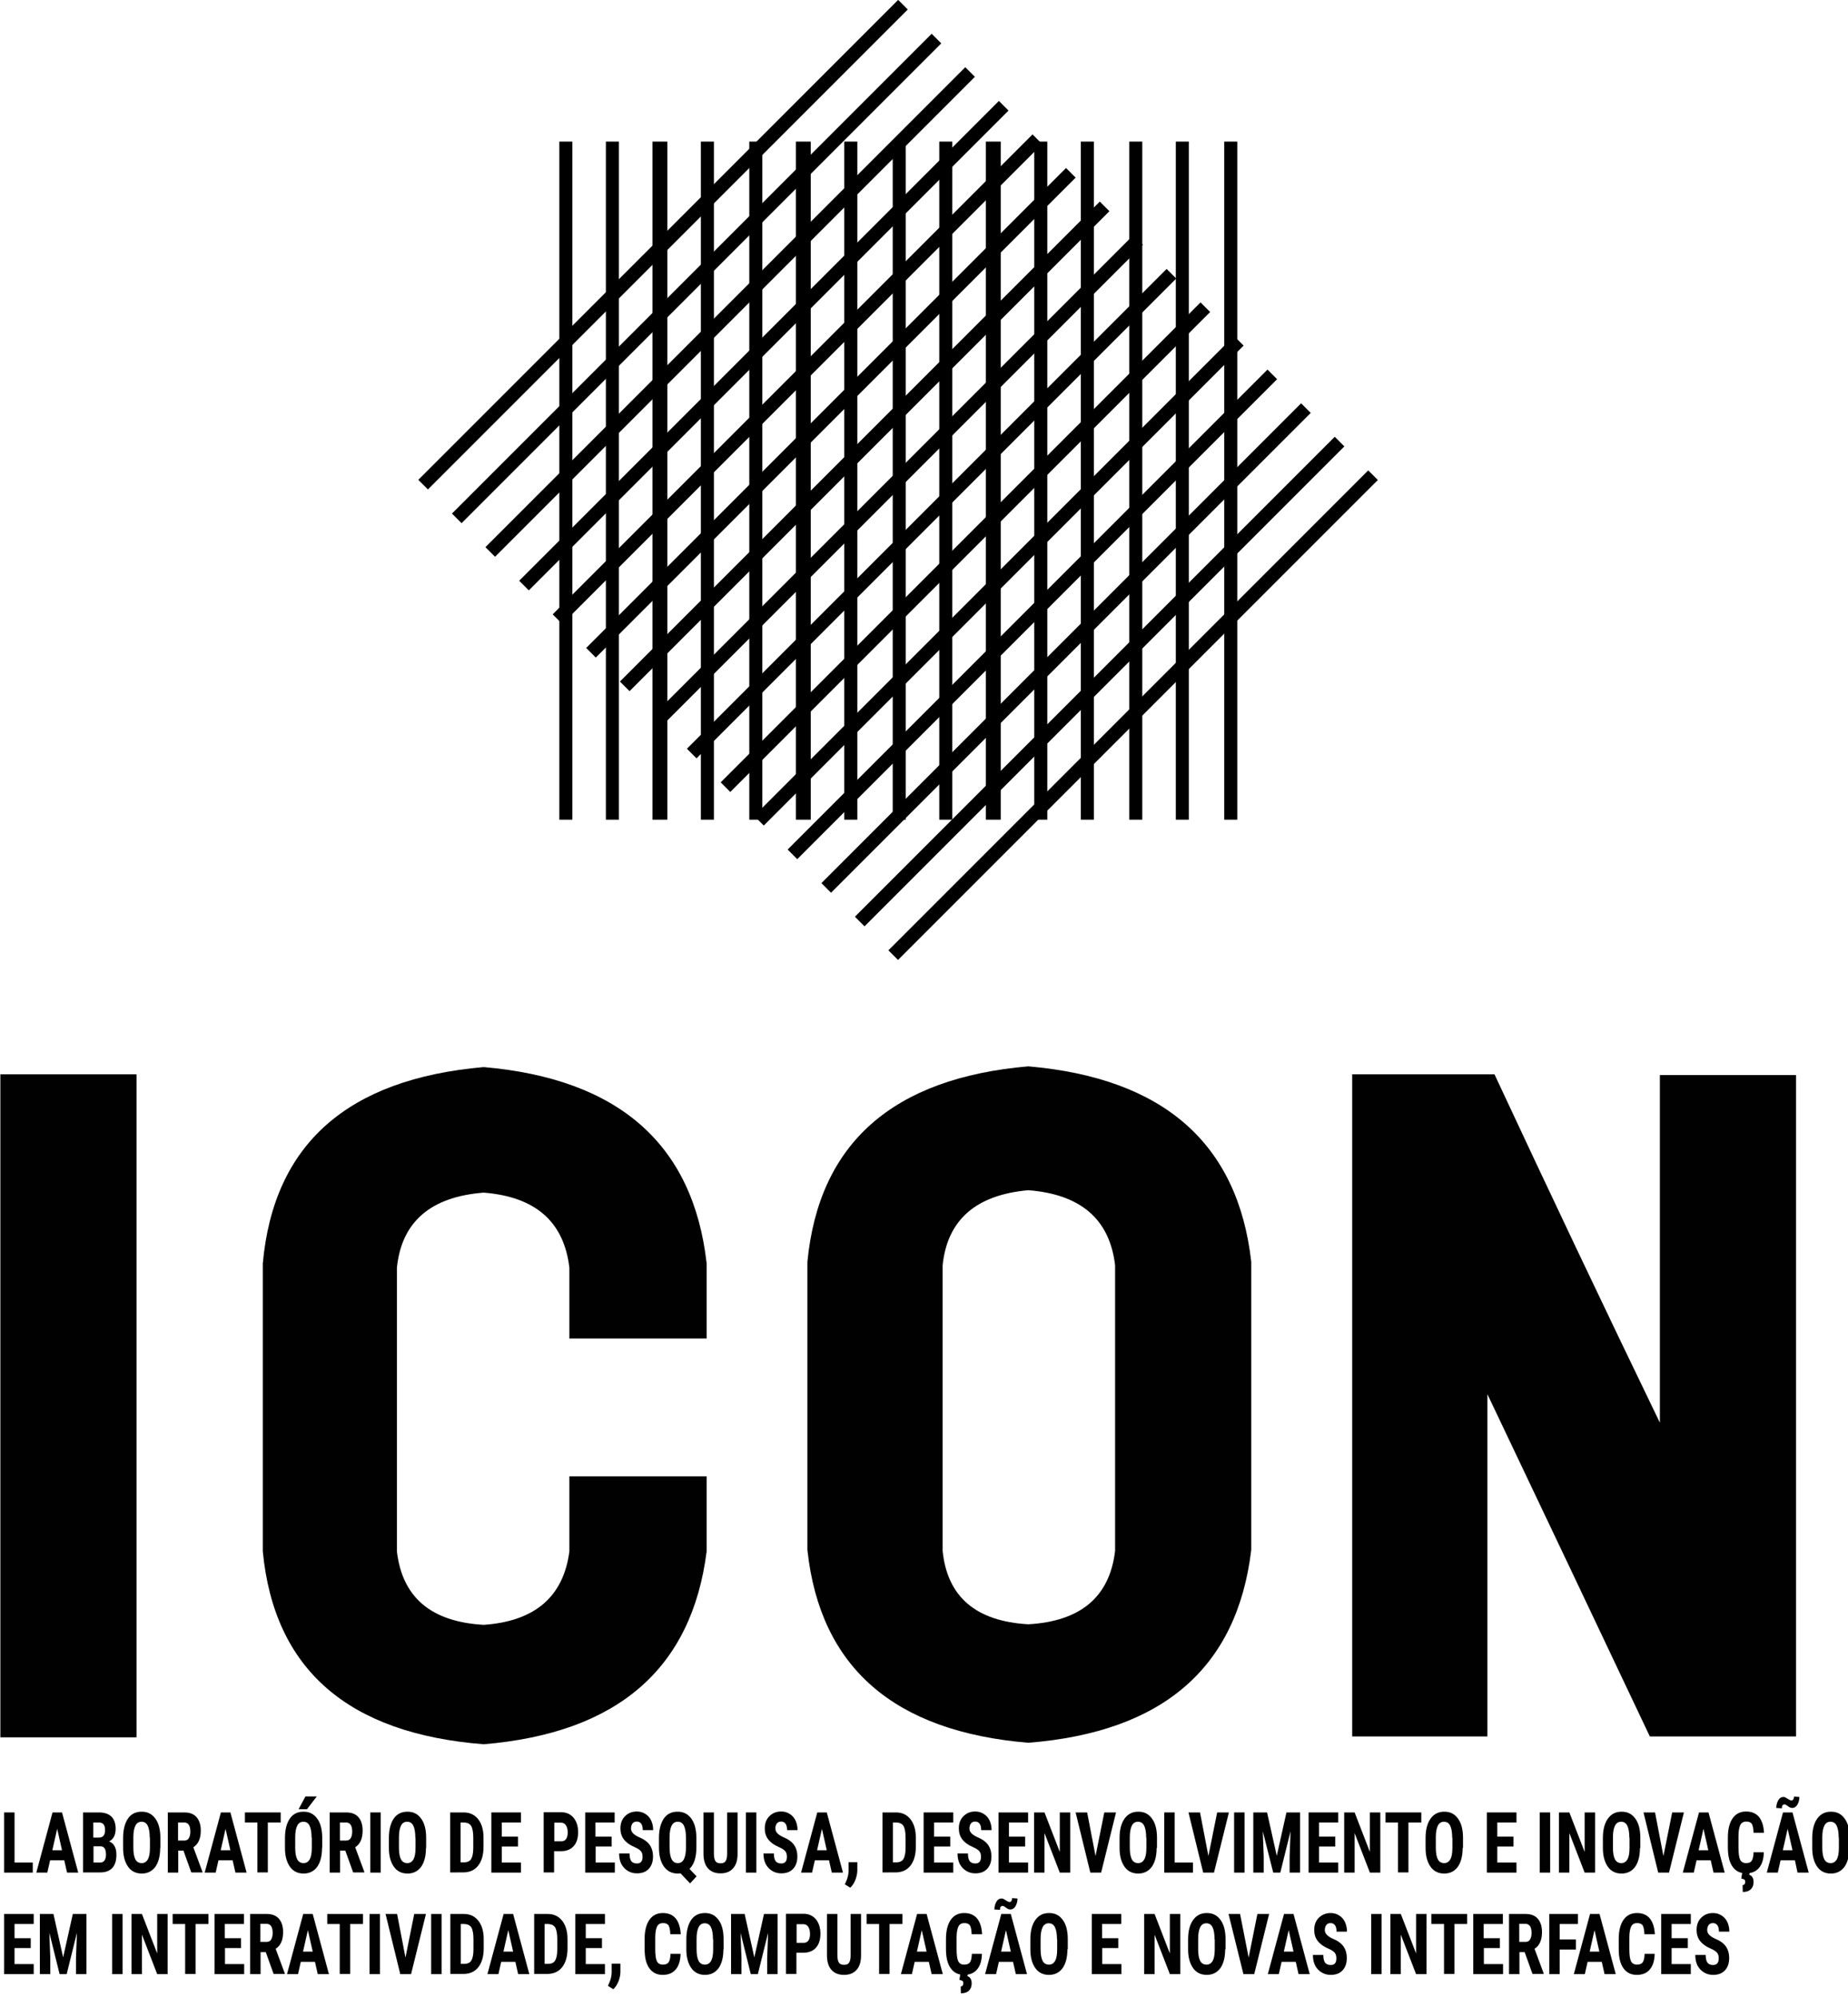 <?xml version="1.0" encoding="utf-8"?>
<!-- Generator: Adobe Illustrator 28.3.0, SVG Export Plug-In . SVG Version: 6.00 Build 0)  -->
<svg version="1.1" id="Layer_2_00000178925101209336151250000009138906919058893215_"
	 xmlns="http://www.w3.org/2000/svg" xmlns:xlink="http://www.w3.org/1999/xlink" x="0px" y="0px" viewBox="0 0 992.2 1072"
	 style="enable-background:new 0 0 992.2 1072;" xml:space="preserve">
<style type="text/css">
	.st0{fill:#000100;}
	.st1{enable-background:new    ;}
</style>
<g id="Layer_1-2">
	<g>
		<g>
			<g>
				<path class="st0" d="M73.3,576.7v355.9H0.2V576.7C0.2,576.7,73.3,576.7,73.3,576.7z"/>
			</g>
			<g>
				<path class="st0" d="M379.4,718.5h-73.7v-38c-2.9-24.7-18.2-38.1-46-40.3c-28.5,2.2-44.1,15.7-46.6,40.3v152.3
					c2.9,24.7,18.4,37.8,46.6,39.4c27.4-1.9,42.8-15,46-39.4v-40.3h73.7v40.3c-8,63-47.9,97.5-119.7,103.5
					c-72.9-5.7-112.5-40.2-118.6-103.5V678.2c5.8-63.9,45.3-99,118.6-105.4c72.6,6.3,112.5,41.5,119.7,105.4V718.5L379.4,718.5z"/>
			</g>
			<g>
				<path class="st0" d="M552.1,572.4c72.6,6.3,112.5,41.3,119.7,104.9V832c-7.6,63.3-47.5,97.8-119.7,103.5
					c-72.2-6-111.8-40.5-118.6-103.5V677.3C439.7,613.7,479.2,578.7,552.1,572.4z M598.7,832.5V679.2c-2.9-24.7-18.4-38.1-46.6-40.3
					c-28.2,2.5-43.5,16-46,40.3v153.3c2.5,24.7,17.9,37.8,46,39.4C580.3,870.3,595.8,857.1,598.7,832.5z"/>
			</g>
			<g>
				<path class="st0" d="M964.3,932.1h-78.5c-28.9-61.1-58-122.3-87.2-183.7v183.7H726V576.7h76.4c29.2,62.6,58.8,125,88.8,187
					V577.1h73.1L964.3,932.1L964.3,932.1z"/>
			</g>
		</g>
		<g class="st1">
			<path class="st0" d="M7.8,999.8h9.8v5.4H2.2v-32.3h5.6V999.8z"/>
		</g>
		<g class="st1">
			<path class="st0" d="M34.5,998.6h-7.6l-1.5,6.6h-5.9l8.7-32.3h5.1l8.7,32.3h-6L34.5,998.6z M28.1,993.2h5.2l-2.6-11.5L28.1,993.2
				z"/>
			<path class="st0" d="M44.6,1005.2v-32.3h8.6c2.9,0,5.1,0.8,6.6,2.2c1.5,1.5,2.3,3.7,2.3,6.6c0,1.6-0.3,3.1-0.9,4.2
				s-1.5,2-2.6,2.6c1.2,0.4,2.2,1.2,2.9,2.5c0.7,1.2,1,2.8,1,4.6c0,3.1-0.7,5.5-2.2,7.1c-1.5,1.6-3.6,2.4-6.4,2.4H44.6z M50.2,986.4
				h2.9c2.2,0,3.3-1.3,3.3-4c0-1.5-0.3-2.5-0.8-3.1c-0.5-0.6-1.3-1-2.5-1h-3V986.4z M50.2,991.2v8.6h3.6c1,0,1.8-0.4,2.3-1.1
				c0.5-0.7,0.8-1.8,0.8-3.1c0-2.9-0.9-4.4-2.7-4.5H50.2z"/>
			<path class="st0" d="M86,992c0,4.3-0.9,7.7-2.6,10.1c-1.8,2.4-4.2,3.6-7.3,3.6c-3.1,0-5.6-1.2-7.3-3.6s-2.7-5.7-2.7-10v-5.5
				c0-4.4,0.9-7.9,2.6-10.4s4.2-3.7,7.4-3.7c3.1,0,5.5,1.2,7.3,3.7c1.8,2.4,2.7,5.9,2.7,10.3V992z M80.4,986.5
				c0-2.9-0.4-5.1-1.1-6.5c-0.7-1.4-1.8-2.1-3.3-2.1c-1.5,0-2.6,0.7-3.3,2.1c-0.7,1.4-1.1,3.4-1.1,6.2v5.7c0,2.8,0.4,4.9,1.1,6.2
				c0.7,1.3,1.8,2,3.4,2c1.5,0,2.5-0.7,3.3-2c0.7-1.3,1.1-3.3,1.1-6.1V986.5z"/>
			<path class="st0" d="M98.5,993.4h-2.8v11.8h-5.6v-32.3H99c2.8,0,5,0.8,6.5,2.5s2.3,4.1,2.3,7.2c0,4.3-1.3,7.3-4,9l4.9,13.2v0.3
				h-6L98.5,993.4z M95.7,988h3.2c1.1,0,2-0.4,2.5-1.3s0.8-2,0.8-3.5c0-3.2-1.1-4.9-3.3-4.9h-3.3V988z"/>
		</g>
		<g class="st1">
			<path class="st0" d="M124.9,998.6h-7.6l-1.5,6.6h-5.9l8.7-32.3h5.1l8.7,32.3h-6L124.9,998.6z M118.5,993.2h5.2l-2.6-11.5
				L118.5,993.2z"/>
		</g>
		<g class="st1">
			<path class="st0" d="M150.7,978.3h-6.9v26.8h-5.6v-26.8h-6.7v-5.4h19.2V978.3z"/>
		</g>
		<g class="st1">
			<path class="st0" d="M172.9,992c0,4.3-0.9,7.7-2.6,10.1c-1.8,2.4-4.2,3.6-7.3,3.6c-3.1,0-5.6-1.2-7.3-3.6s-2.7-5.7-2.7-10v-5.5
				c0-4.4,0.9-7.9,2.6-10.4s4.2-3.7,7.4-3.7c3.1,0,5.5,1.2,7.3,3.7c1.8,2.4,2.7,5.9,2.7,10.3V992z M167.3,986.5
				c0-2.9-0.4-5.1-1.1-6.5c-0.7-1.4-1.8-2.1-3.3-2.1c-1.5,0-2.6,0.7-3.3,2.1c-0.7,1.4-1.1,3.4-1.1,6.2v5.7c0,2.8,0.4,4.9,1.1,6.2
				c0.7,1.3,1.8,2,3.4,2c1.5,0,2.5-0.7,3.3-2c0.7-1.3,1.1-3.3,1.1-6.1V986.5z M164,964.3h6.1l-5.3,6.9h-4.5L164,964.3z"/>
			<path class="st0" d="M185.4,993.4h-2.8v11.8H177v-32.3h8.9c2.8,0,5,0.8,6.5,2.5s2.3,4.1,2.3,7.2c0,4.3-1.3,7.3-4,9l4.9,13.2v0.3
				h-6L185.4,993.4z M182.6,988h3.2c1.1,0,2-0.4,2.5-1.3s0.8-2,0.8-3.5c0-3.2-1.1-4.9-3.3-4.9h-3.3V988z"/>
			<path class="st0" d="M204.4,1005.2h-5.6v-32.3h5.6V1005.2z"/>
			<path class="st0" d="M228.7,992c0,4.3-0.9,7.7-2.6,10.1c-1.8,2.4-4.2,3.6-7.3,3.6c-3.1,0-5.6-1.2-7.3-3.6s-2.7-5.7-2.7-10v-5.5
				c0-4.4,0.9-7.9,2.6-10.4s4.2-3.7,7.4-3.7c3.1,0,5.5,1.2,7.3,3.7c1.8,2.4,2.7,5.9,2.7,10.3V992z M223,986.5c0-2.9-0.4-5.1-1.1-6.5
				c-0.7-1.4-1.8-2.1-3.3-2.1c-1.5,0-2.6,0.7-3.3,2.1c-0.7,1.4-1.1,3.4-1.1,6.2v5.7c0,2.8,0.4,4.9,1.1,6.2c0.7,1.3,1.8,2,3.4,2
				c1.5,0,2.5-0.7,3.3-2c0.7-1.3,1.1-3.3,1.1-6.1V986.5z"/>
			<path class="st0" d="M241.7,1005.2v-32.3h7.3c3.2,0,5.8,1.2,7.7,3.6c1.9,2.4,2.9,5.7,2.9,9.8v5.2c0,4.2-1,7.6-2.9,10
				c-1.9,2.4-4.6,3.6-8,3.6H241.7z M247.3,978.3v21.4h1.7c1.9,0,3.2-0.6,3.9-1.7s1.2-3.1,1.2-5.9v-5.6c0-3-0.4-5.1-1.1-6.3
				c-0.7-1.2-2-1.8-3.7-1.9H247.3z"/>
			<path class="st0" d="M278.1,991.2h-8.7v8.6h10.3v5.4h-15.9v-32.3h15.9v5.4h-10.3v7.6h8.7V991.2z"/>
			<path class="st0" d="M297.5,993.8v11.3h-5.6v-32.3h9.5c2.7,0,4.9,1,6.6,3c1.6,2,2.4,4.6,2.4,7.7c0,3.2-0.8,5.7-2.4,7.5
				s-3.9,2.7-6.7,2.7H297.5z M297.5,988.4h3.9c1.1,0,1.9-0.4,2.5-1.2c0.6-0.8,0.9-2,0.9-3.5c0-1.6-0.3-2.9-0.9-3.8
				c-0.6-1-1.4-1.4-2.4-1.5h-3.9V988.4z"/>
			<path class="st0" d="M328.5,991.2h-8.7v8.6h10.3v5.4h-15.9v-32.3H330v5.4h-10.3v7.6h8.7V991.2z"/>
			<path class="st0" d="M345,996.7c0-1.3-0.3-2.3-0.9-3c-0.6-0.7-1.6-1.4-3.2-2.1c-2.8-1.2-4.8-2.7-6-4.3c-1.2-1.6-1.8-3.6-1.8-5.8
				c0-2.7,0.8-4.9,2.5-6.6s3.8-2.5,6.3-2.5c1.7,0,3.2,0.4,4.6,1.3c1.3,0.8,2.4,2,3.1,3.5c0.7,1.5,1.1,3.3,1.1,5.2h-5.6
				c0-1.5-0.3-2.7-0.8-3.4c-0.6-0.8-1.4-1.2-2.4-1.2c-1,0-1.7,0.3-2.3,1c-0.5,0.7-0.8,1.6-0.8,2.7c0,0.9,0.3,1.7,0.9,2.4
				c0.6,0.7,1.7,1.5,3.2,2.2c2.7,1.1,4.7,2.5,5.9,4.2s1.8,3.8,1.8,6.3c0,2.8-0.8,5-2.3,6.6c-1.5,1.6-3.6,2.4-6.3,2.4
				c-1.8,0-3.4-0.4-4.9-1.3c-1.5-0.9-2.6-2.1-3.5-3.7c-0.8-1.6-1.2-3.5-1.2-5.7h5.6c0,1.9,0.3,3.2,0.9,4.1c0.6,0.8,1.6,1.3,3.1,1.3
				C344,1000.3,345,999.1,345,996.7z"/>
			<path class="st0" d="M373.9,991.6c0,5.3-1.2,9.2-3.7,11.6l3.8,4l-3.5,3.8l-5.1-5.4l-1.5,0.1c-3.1,0-5.6-1.2-7.4-3.7
				s-2.7-5.9-2.7-10.3v-5.1c0-4.4,0.9-7.9,2.6-10.4s4.2-3.7,7.4-3.7c3.1,0,5.5,1.2,7.3,3.6c1.8,2.4,2.7,5.8,2.8,10.1V991.6z
				 M368.3,986.5c0-2.9-0.4-5.1-1.1-6.5c-0.7-1.4-1.8-2.1-3.3-2.1s-2.6,0.7-3.3,2.1s-1.1,3.4-1.1,6.2v5.3c0,3,0.4,5.1,1.1,6.5
				c0.7,1.4,1.8,2.1,3.3,2.1c1.5,0,2.6-0.7,3.3-2.1c0.7-1.4,1.1-3.5,1.1-6.4V986.5z"/>
			<path class="st0" d="M396,972.9v22.3c0,3.4-0.8,5.9-2.4,7.7c-1.6,1.8-3.8,2.7-6.7,2.7c-3,0-5.2-0.9-6.8-2.7
				c-1.6-1.8-2.4-4.4-2.4-7.8v-22.2h5.6v22.2c0,1.8,0.3,3.1,0.8,3.9s1.4,1.2,2.8,1.2s2.2-0.4,2.7-1.2c0.5-0.8,0.8-2,0.8-3.8v-22.3
				H396z"/>
			<path class="st0" d="M406.1,1005.2h-5.6v-32.3h5.6V1005.2z"/>
			<path class="st0" d="M422.5,996.7c0-1.3-0.3-2.3-0.9-3c-0.6-0.7-1.6-1.4-3.2-2.1c-2.8-1.2-4.8-2.7-6-4.3
				c-1.2-1.6-1.8-3.6-1.8-5.8c0-2.7,0.8-4.9,2.5-6.6s3.8-2.5,6.3-2.5c1.7,0,3.2,0.4,4.6,1.3c1.3,0.8,2.4,2,3.1,3.5
				c0.7,1.5,1.1,3.3,1.1,5.2h-5.6c0-1.5-0.3-2.7-0.8-3.4c-0.6-0.8-1.4-1.2-2.4-1.2c-1,0-1.7,0.3-2.3,1c-0.5,0.7-0.8,1.6-0.8,2.7
				c0,0.9,0.3,1.7,0.9,2.4c0.6,0.7,1.7,1.5,3.2,2.2c2.7,1.1,4.7,2.5,5.9,4.2s1.8,3.8,1.8,6.3c0,2.8-0.8,5-2.3,6.6
				c-1.5,1.6-3.6,2.4-6.3,2.4c-1.8,0-3.4-0.4-4.9-1.3c-1.5-0.9-2.6-2.1-3.5-3.7c-0.8-1.6-1.2-3.5-1.2-5.7h5.6c0,1.9,0.3,3.2,0.9,4.1
				c0.6,0.8,1.6,1.3,3.1,1.3C421.5,1000.3,422.5,999.1,422.5,996.7z"/>
			<path class="st0" d="M445.1,998.6h-7.6l-1.5,6.6h-5.9l8.7-32.3h5.1l8.7,32.3h-6L445.1,998.6z M438.7,993.2h5.2l-2.6-11.5
				L438.7,993.2z"/>
			<path class="st0" d="M456.5,1013.3l-2.9-1.8l0.7-1.6c0.8-1.7,1.2-3.5,1.3-5.3v-5h4.7l0,4.5c0,1.6-0.4,3.2-1,4.9
				C458.6,1010.8,457.7,1012.2,456.5,1013.3z"/>
			<path class="st0" d="M473.8,1005.2v-32.3h7.3c3.2,0,5.8,1.2,7.7,3.6c1.9,2.4,2.9,5.7,2.9,9.8v5.2c0,4.2-1,7.6-2.9,10
				c-1.9,2.4-4.6,3.6-8,3.6H473.8z M479.4,978.3v21.4h1.7c1.9,0,3.2-0.6,3.9-1.7s1.2-3.1,1.2-5.9v-5.6c0-3-0.4-5.1-1.1-6.3
				c-0.7-1.2-2-1.8-3.7-1.9H479.4z"/>
			<path class="st0" d="M510.2,991.2h-8.7v8.6h10.3v5.4h-15.9v-32.3h15.9v5.4h-10.3v7.6h8.7V991.2z"/>
			<path class="st0" d="M526.7,996.7c0-1.3-0.3-2.3-0.9-3c-0.6-0.7-1.6-1.4-3.2-2.1c-2.8-1.2-4.8-2.7-6-4.3
				c-1.2-1.6-1.8-3.6-1.8-5.8c0-2.7,0.8-4.9,2.5-6.6s3.8-2.5,6.3-2.5c1.7,0,3.2,0.4,4.6,1.3c1.3,0.8,2.4,2,3.1,3.5
				c0.7,1.5,1.1,3.3,1.1,5.2h-5.6c0-1.5-0.3-2.7-0.8-3.4c-0.6-0.8-1.4-1.2-2.4-1.2c-1,0-1.7,0.3-2.3,1c-0.5,0.7-0.8,1.6-0.8,2.7
				c0,0.9,0.3,1.7,0.9,2.4c0.6,0.7,1.7,1.5,3.2,2.2c2.7,1.1,4.7,2.5,5.9,4.2s1.8,3.8,1.8,6.3c0,2.8-0.8,5-2.3,6.6
				c-1.5,1.6-3.6,2.4-6.3,2.4c-1.8,0-3.4-0.4-4.9-1.3c-1.5-0.9-2.6-2.1-3.5-3.7c-0.8-1.6-1.2-3.5-1.2-5.7h5.6c0,1.9,0.3,3.2,0.9,4.1
				c0.6,0.8,1.6,1.3,3.1,1.3C525.7,1000.3,526.7,999.1,526.7,996.7z"/>
			<path class="st0" d="M550.4,991.2h-8.7v8.6H552v5.4h-15.9v-32.3H552v5.4h-10.3v7.6h8.7V991.2z"/>
			<path class="st0" d="M574.7,1005.2H569l-8.2-21.2v21.2h-5.6v-32.3h5.6l8.2,21.2v-21.2h5.6V1005.2z"/>
		</g>
		<g class="st1">
			<path class="st0" d="M588.2,996.3l4.7-23.4h6.3l-8,32.3h-5.8l-7.9-32.3h6.2L588.2,996.3z"/>
		</g>
		<g class="st1">
			<path class="st0" d="M621,992c0,4.3-0.9,7.7-2.6,10.1c-1.8,2.4-4.2,3.6-7.3,3.6c-3.1,0-5.6-1.2-7.3-3.6s-2.7-5.7-2.7-10v-5.5
				c0-4.4,0.9-7.9,2.7-10.4s4.2-3.7,7.4-3.7c3.1,0,5.5,1.2,7.3,3.7c1.8,2.4,2.7,5.9,2.7,10.3V992z M615.4,986.5
				c0-2.9-0.4-5.1-1.1-6.5c-0.7-1.4-1.8-2.1-3.3-2.1c-1.5,0-2.6,0.7-3.3,2.1s-1.1,3.4-1.1,6.2v5.7c0,2.8,0.4,4.9,1.1,6.2
				c0.7,1.3,1.8,2,3.4,2c1.5,0,2.5-0.7,3.3-2c0.7-1.3,1.1-3.3,1.1-6.1V986.5z"/>
		</g>
		<g class="st1">
			<path class="st0" d="M630.7,999.8h9.8v5.4h-15.4v-32.3h5.6V999.8z"/>
		</g>
		<g class="st1">
			<path class="st0" d="M648.8,996.3l4.7-23.4h6.3l-8,32.3h-5.8l-7.9-32.3h6.2L648.8,996.3z"/>
			<path class="st0" d="M668.2,1005.2h-5.6v-32.3h5.6V1005.2z"/>
			<path class="st0" d="M680.3,972.9l5.2,23.3l5.2-23.3h7.3v32.3h-5.6v-8.7l0.5-13.5l-5.5,22.2h-3.8L678,983l0.5,13.5v8.7h-5.6
				v-32.3H680.3z"/>
			<path class="st0" d="M716.9,991.2h-8.7v8.6h10.3v5.4h-15.9v-32.3h15.9v5.4h-10.3v7.6h8.7V991.2z"/>
		</g>
		<g class="st1">
			<path class="st0" d="M741.1,1005.2h-5.6l-8.2-21.2v21.2h-5.6v-32.3h5.6l8.2,21.2v-21.2h5.6V1005.2z"/>
		</g>
		<g class="st1">
			<path class="st0" d="M763.1,978.3h-6.9v26.8h-5.6v-26.8h-6.7v-5.4h19.2V978.3z"/>
		</g>
		<g class="st1">
			<path class="st0" d="M785.3,992c0,4.3-0.9,7.7-2.6,10.1c-1.8,2.4-4.2,3.6-7.3,3.6c-3.1,0-5.6-1.2-7.3-3.6s-2.7-5.7-2.7-10v-5.5
				c0-4.4,0.9-7.9,2.7-10.4c1.8-2.5,4.2-3.7,7.4-3.7c3.1,0,5.5,1.2,7.3,3.7c1.8,2.4,2.7,5.9,2.7,10.3V992z M779.7,986.5
				c0-2.9-0.4-5.1-1.1-6.5c-0.7-1.4-1.8-2.1-3.3-2.1c-1.5,0-2.6,0.7-3.3,2.1c-0.7,1.4-1.1,3.4-1.1,6.2v5.7c0,2.8,0.4,4.9,1.1,6.2
				c0.7,1.3,1.8,2,3.4,2c1.5,0,2.5-0.7,3.3-2c0.7-1.3,1.1-3.3,1.1-6.1V986.5z"/>
			<path class="st0" d="M812.6,991.2h-8.7v8.6h10.3v5.4h-15.9v-32.3h15.9v5.4h-10.3v7.6h8.7V991.2z"/>
			<path class="st0" d="M832.3,1005.2h-5.6v-32.3h5.6V1005.2z"/>
			<path class="st0" d="M856.4,1005.2h-5.6l-8.2-21.2v21.2H837v-32.3h5.6l8.2,21.2v-21.2h5.6V1005.2z"/>
		</g>
		<g class="st1">
			<path class="st0" d="M880.5,992c0,4.3-0.9,7.7-2.6,10.1c-1.8,2.4-4.2,3.6-7.3,3.6c-3.1,0-5.6-1.2-7.3-3.6s-2.7-5.7-2.7-10v-5.5
				c0-4.4,0.9-7.9,2.7-10.4c1.8-2.5,4.2-3.7,7.4-3.7c3.1,0,5.5,1.2,7.3,3.7c1.8,2.4,2.7,5.9,2.7,10.3V992z M874.8,986.5
				c0-2.9-0.4-5.1-1.1-6.5c-0.7-1.4-1.8-2.1-3.3-2.1c-1.5,0-2.6,0.7-3.3,2.1c-0.7,1.4-1.1,3.4-1.1,6.2v5.7c0,2.8,0.4,4.9,1.1,6.2
				c0.7,1.3,1.8,2,3.4,2c1.5,0,2.5-0.7,3.3-2c0.7-1.3,1.1-3.3,1.1-6.1V986.5z"/>
		</g>
		<g class="st1">
			<path class="st0" d="M893.1,996.3l4.7-23.4h6.3l-8,32.3h-5.8l-7.9-32.3h6.2L893.1,996.3z"/>
		</g>
		<g class="st1">
			<path class="st0" d="M918.5,998.6h-7.6l-1.5,6.6h-5.9l8.7-32.3h5.1l8.7,32.3h-6L918.5,998.6z M912,993.2h5.2l-2.6-11.5L912,993.2
				z"/>
		</g>
		<g class="st1">
			<path class="st0" d="M947,994.4c-0.1,3.7-1,6.5-2.7,8.4c-1.6,1.9-4,2.8-6.9,2.8c-3.1,0-5.5-1.2-7.2-3.6
				c-1.7-2.4-2.5-5.8-2.5-10.3v-5.4c0-4.4,0.9-7.9,2.6-10.3c1.7-2.4,4.1-3.6,7.2-3.6c3,0,5.3,1,6.9,2.9c1.6,2,2.5,4.8,2.7,8.5h-5.6
				c-0.1-2.3-0.4-3.8-0.9-4.7c-0.6-0.9-1.6-1.3-3-1.3c-1.5,0-2.6,0.6-3.2,1.8c-0.6,1.2-1,3.2-1,6v6.1c0,3.2,0.3,5.4,0.9,6.6
				c0.6,1.2,1.7,1.8,3.2,1.8c1.5,0,2.5-0.4,3-1.3c0.6-0.8,0.9-2.3,1-4.5H947z M939.4,1005.1l-0.2,1.3c0.7,0.2,1.3,0.6,1.7,1.3
				c0.4,0.7,0.6,1.5,0.6,2.6c0,1.6-0.5,2.9-1.5,3.9c-1,0.9-2.4,1.4-4.3,1.4l-0.1-3.7c0.9,0,1.4-0.6,1.4-1.8c0-0.6-0.2-1-0.5-1.2
				c-0.3-0.2-0.9-0.4-1.6-0.5l0.5-3.2H939.4z"/>
		</g>
		<g class="st1">
			<path class="st0" d="M963.7,998.6H956l-1.5,6.6h-5.9l8.7-32.3h5.1l8.7,32.3h-6L963.7,998.6z M966.1,964.6c0,1.6-0.4,3-1.1,4.2
				c-0.7,1.1-1.6,1.7-2.7,1.7c-0.4,0-0.8-0.1-1.1-0.2s-0.8-0.4-1.3-0.8c-0.6-0.4-1-0.7-1.2-0.8c-0.2-0.1-0.5-0.1-0.8-0.1
				c-0.3,0-0.6,0.2-0.9,0.5c-0.2,0.4-0.3,0.9-0.3,1.6l-3-0.2c0-1.6,0.4-3,1.1-4.2s1.6-1.7,2.7-1.7c0.3,0,0.6,0,0.8,0.1
				c0.3,0.1,0.7,0.4,1.4,0.8s1.1,0.7,1.4,0.8c0.3,0.1,0.6,0.2,0.8,0.2c0.3,0,0.6-0.2,0.9-0.5c0.2-0.4,0.4-0.9,0.4-1.6L966.1,964.6z
				 M957.2,993.2h5.2l-2.6-11.5L957.2,993.2z"/>
		</g>
		<g class="st1">
			<path class="st0" d="M992.9,992c0,4.3-0.9,7.7-2.6,10.1c-1.8,2.4-4.2,3.6-7.3,3.6c-3.1,0-5.6-1.2-7.3-3.6s-2.7-5.7-2.7-10v-5.5
				c0-4.4,0.9-7.9,2.7-10.4c1.8-2.5,4.2-3.7,7.4-3.7c3.1,0,5.5,1.2,7.3,3.7c1.8,2.4,2.7,5.9,2.7,10.3V992z M987.2,986.5
				c0-2.9-0.4-5.1-1.1-6.5s-1.8-2.1-3.3-2.1c-1.5,0-2.6,0.7-3.3,2.1c-0.7,1.4-1.1,3.4-1.1,6.2v5.7c0,2.8,0.4,4.9,1.1,6.2
				c0.7,1.3,1.8,2,3.4,2c1.5,0,2.5-0.7,3.3-2c0.7-1.3,1.1-3.3,1.1-6.1V986.5z"/>
		</g>
		<g class="st1">
			<path class="st0" d="M16.6,1045.7H7.8v8.6h10.3v5.4H2.2v-32.3h15.9v5.4H7.8v7.6h8.7V1045.7z"/>
			<path class="st0" d="M28.7,1027.4l5.2,23.3l5.2-23.3h7.3v32.3h-5.6v-8.7l0.5-13.5l-5.5,22.2H32l-5.5-22.2l0.5,13.5v8.7h-5.6
				v-32.3H28.7z"/>
			<path class="st0" d="M65.8,1059.7h-5.6v-32.3h5.6V1059.7z"/>
		</g>
		<g class="st1">
			<path class="st0" d="M90,1059.7h-5.6l-8.2-21.2v21.2h-5.6v-32.3h5.6l8.2,21.2v-21.2H90V1059.7z"/>
		</g>
		<g class="st1">
			<path class="st0" d="M111.9,1032.8H105v26.8h-5.6v-26.8h-6.7v-5.4h19.2V1032.8z"/>
			<path class="st0" d="M129.5,1045.7h-8.7v8.6h10.3v5.4h-15.9v-32.3H131v5.4h-10.3v7.6h8.7V1045.7z"/>
			<path class="st0" d="M142.7,1047.9h-2.8v11.8h-5.6v-32.3h8.9c2.8,0,5,0.8,6.5,2.5s2.3,4.1,2.3,7.2c0,4.3-1.3,7.3-4,9l4.9,13.2
				v0.3h-6L142.7,1047.9z M139.9,1042.4h3.2c1.1,0,2-0.4,2.5-1.3s0.8-2,0.8-3.5c0-3.2-1.1-4.9-3.3-4.9h-3.3V1042.4z"/>
		</g>
		<g class="st1">
			<path class="st0" d="M169.1,1053.1h-7.6l-1.5,6.6h-5.9l8.7-32.3h5.1l8.7,32.3h-6L169.1,1053.1z M162.7,1047.6h5.2l-2.6-11.5
				L162.7,1047.6z"/>
		</g>
		<g class="st1">
			<path class="st0" d="M194.9,1032.8H188v26.8h-5.6v-26.8h-6.7v-5.4h19.2V1032.8z"/>
			<path class="st0" d="M204,1059.7h-5.6v-32.3h5.6V1059.7z"/>
			<path class="st0" d="M217.7,1050.8l4.7-23.4h6.3l-8,32.3h-5.8l-7.9-32.3h6.2L217.7,1050.8z"/>
			<path class="st0" d="M237.1,1059.7h-5.6v-32.3h5.6V1059.7z"/>
		</g>
		<g class="st1">
			<path class="st0" d="M241.8,1059.7v-32.3h7.3c3.2,0,5.8,1.2,7.7,3.6c1.9,2.4,2.9,5.7,2.9,9.8v5.2c0,4.2-1,7.6-2.9,10
				c-1.9,2.4-4.6,3.6-8,3.6H241.8z M247.4,1032.8v21.4h1.7c1.9,0,3.2-0.6,3.9-1.7s1.2-3.1,1.2-5.9v-5.6c0-3-0.4-5.1-1.1-6.3
				c-0.7-1.2-2-1.8-3.7-1.9H247.4z"/>
		</g>
		<g class="st1">
			<path class="st0" d="M276.7,1053.1h-7.6l-1.5,6.6h-5.9l8.7-32.3h5.1l8.7,32.3h-6L276.7,1053.1z M270.3,1047.6h5.2l-2.6-11.5
				L270.3,1047.6z"/>
			<path class="st0" d="M286.8,1059.7v-32.3h7.3c3.2,0,5.8,1.2,7.7,3.6c1.9,2.4,2.9,5.7,2.9,9.8v5.2c0,4.2-1,7.6-2.9,10
				c-1.9,2.4-4.6,3.6-8,3.6H286.8z M292.4,1032.8v21.4h1.7c1.9,0,3.2-0.6,3.9-1.7s1.2-3.1,1.2-5.9v-5.6c0-3-0.4-5.1-1.1-6.3
				c-0.7-1.2-2-1.8-3.7-1.9H292.4z"/>
			<path class="st0" d="M323.2,1045.7h-8.7v8.6h10.3v5.4h-15.9v-32.3h15.9v5.4h-10.3v7.6h8.7V1045.7z"/>
			<path class="st0" d="M329.3,1067.8l-2.9-1.8l0.7-1.6c0.8-1.7,1.2-3.5,1.3-5.3v-5h4.7l0,4.5c0,1.6-0.4,3.2-1,4.9
				C331.4,1065.2,330.5,1066.7,329.3,1067.8z"/>
			<path class="st0" d="M365.4,1048.9c-0.1,3.7-1,6.5-2.7,8.4c-1.6,1.9-4,2.8-6.9,2.8c-3.1,0-5.5-1.2-7.2-3.6
				c-1.7-2.4-2.5-5.8-2.5-10.3v-5.4c0-4.4,0.9-7.9,2.6-10.3c1.7-2.4,4.1-3.6,7.2-3.6c3,0,5.3,1,6.9,2.9c1.6,2,2.5,4.8,2.7,8.5h-5.6
				c-0.1-2.3-0.4-3.8-0.9-4.7c-0.6-0.9-1.6-1.3-3-1.3c-1.5,0-2.6,0.6-3.2,1.8c-0.6,1.2-1,3.2-1,6v6.1c0,3.2,0.3,5.4,0.9,6.6
				c0.6,1.2,1.7,1.8,3.2,1.8c1.5,0,2.5-0.4,3.1-1.3c0.6-0.8,0.9-2.3,1-4.5H365.4z"/>
			<path class="st0" d="M388.4,1046.4c0,4.3-0.9,7.7-2.6,10.1c-1.8,2.4-4.2,3.6-7.3,3.6c-3.1,0-5.6-1.2-7.3-3.6s-2.7-5.7-2.7-10
				v-5.5c0-4.4,0.9-7.9,2.6-10.4s4.2-3.7,7.4-3.7c3.1,0,5.5,1.2,7.3,3.7c1.8,2.4,2.7,5.9,2.7,10.3V1046.4z M382.8,1041
				c0-2.9-0.4-5.1-1.1-6.5c-0.7-1.4-1.8-2.1-3.3-2.1c-1.5,0-2.6,0.7-3.3,2.1c-0.7,1.4-1.1,3.4-1.1,6.2v5.7c0,2.8,0.4,4.9,1.1,6.2
				c0.7,1.3,1.8,2,3.4,2c1.5,0,2.5-0.7,3.3-2c0.7-1.3,1.1-3.3,1.1-6.1V1041z"/>
			<path class="st0" d="M399.8,1027.4l5.2,23.3l5.2-23.3h7.3v32.3h-5.6v-8.7l0.5-13.5l-5.5,22.2h-3.8l-5.5-22.2l0.5,13.5v8.7h-5.6
				v-32.3H399.8z"/>
			<path class="st0" d="M427.6,1048.3v11.3H422v-32.3h9.5c2.7,0,4.9,1,6.6,3c1.6,2,2.4,4.6,2.4,7.7c0,3.2-0.8,5.7-2.4,7.5
				s-3.9,2.7-6.7,2.7H427.6z M427.6,1042.9h3.9c1.1,0,1.9-0.4,2.5-1.2c0.6-0.8,0.9-2,0.9-3.5c0-1.6-0.3-2.9-0.9-3.8
				c-0.6-1-1.4-1.4-2.4-1.5h-3.9V1042.9z"/>
			<path class="st0" d="M462.3,1027.4v22.3c0,3.4-0.8,5.9-2.4,7.7c-1.6,1.8-3.8,2.7-6.7,2.7c-3,0-5.2-0.9-6.8-2.7
				c-1.6-1.8-2.4-4.4-2.4-7.8v-22.2h5.6v22.2c0,1.8,0.3,3.1,0.8,3.9s1.4,1.2,2.8,1.2s2.2-0.4,2.7-1.2c0.5-0.8,0.8-2,0.8-3.8v-22.3
				H462.3z"/>
		</g>
		<g class="st1">
			<path class="st0" d="M484.5,1032.8h-6.9v26.8h-5.6v-26.8h-6.7v-5.4h19.2V1032.8z"/>
		</g>
		<g class="st1">
			<path class="st0" d="M498.7,1053.1h-7.6l-1.5,6.6h-5.9l8.7-32.3h5.1l8.7,32.3h-6L498.7,1053.1z M492.3,1047.6h5.2l-2.6-11.5
				L492.3,1047.6z"/>
		</g>
		<g class="st1">
			<path class="st0" d="M527.2,1048.9c-0.1,3.7-1,6.5-2.7,8.4c-1.6,1.9-4,2.8-6.9,2.8c-3.1,0-5.5-1.2-7.2-3.6
				c-1.7-2.4-2.5-5.8-2.5-10.3v-5.4c0-4.4,0.9-7.9,2.6-10.3c1.7-2.4,4.1-3.6,7.2-3.6c3,0,5.3,1,6.9,2.9c1.6,2,2.5,4.8,2.7,8.5h-5.6
				c-0.1-2.3-0.4-3.8-0.9-4.7c-0.6-0.9-1.6-1.3-3-1.3c-1.5,0-2.6,0.6-3.2,1.8c-0.6,1.2-1,3.2-1,6v6.1c0,3.2,0.3,5.4,0.9,6.6
				c0.6,1.2,1.7,1.8,3.2,1.8c1.5,0,2.5-0.4,3.1-1.3c0.6-0.8,0.9-2.3,1-4.5H527.2z M519.6,1059.5l-0.2,1.3c0.7,0.2,1.3,0.6,1.7,1.3
				c0.4,0.7,0.6,1.5,0.6,2.6c0,1.6-0.5,2.9-1.5,3.9c-1,0.9-2.4,1.4-4.3,1.4l-0.1-3.7c0.9,0,1.4-0.6,1.4-1.8c0-0.6-0.2-1-0.5-1.2
				c-0.3-0.2-0.9-0.4-1.6-0.5l0.5-3.2H519.6z"/>
		</g>
		<g class="st1">
			<path class="st0" d="M543.9,1053.1h-7.6l-1.5,6.6h-5.9l8.7-32.3h5.1l8.7,32.3h-6L543.9,1053.1z M546.3,1019.1
				c0,1.6-0.4,3-1.1,4.2c-0.7,1.1-1.6,1.7-2.7,1.7c-0.4,0-0.8-0.1-1.1-0.2c-0.3-0.1-0.8-0.4-1.3-0.8c-0.6-0.4-1-0.7-1.2-0.8
				c-0.2-0.1-0.5-0.1-0.8-0.1c-0.3,0-0.6,0.2-0.9,0.5c-0.2,0.4-0.3,0.9-0.3,1.6l-3-0.2c0-1.6,0.4-3,1.1-4.2s1.6-1.7,2.7-1.7
				c0.3,0,0.6,0,0.8,0.1c0.3,0.1,0.7,0.4,1.4,0.8c0.6,0.4,1.1,0.7,1.4,0.8c0.3,0.1,0.6,0.2,0.8,0.2c0.3,0,0.6-0.2,0.9-0.5
				c0.2-0.4,0.4-0.9,0.4-1.6L546.3,1019.1z M537.5,1047.6h5.2l-2.6-11.5L537.5,1047.6z"/>
		</g>
		<g class="st1">
			<path class="st0" d="M573.1,1046.4c0,4.3-0.9,7.7-2.6,10.1c-1.8,2.4-4.2,3.6-7.3,3.6c-3.1,0-5.6-1.2-7.3-3.6s-2.7-5.7-2.7-10
				v-5.5c0-4.4,0.9-7.9,2.7-10.4c1.8-2.5,4.2-3.7,7.4-3.7c3.1,0,5.5,1.2,7.3,3.7c1.8,2.4,2.7,5.9,2.7,10.3V1046.4z M567.5,1041
				c0-2.9-0.4-5.1-1.1-6.5c-0.7-1.4-1.8-2.1-3.3-2.1c-1.5,0-2.6,0.7-3.3,2.1c-0.7,1.4-1.1,3.4-1.1,6.2v5.7c0,2.8,0.4,4.9,1.1,6.2
				c0.7,1.3,1.8,2,3.4,2c1.5,0,2.5-0.7,3.3-2c0.7-1.3,1.1-3.3,1.1-6.1V1041z"/>
			<path class="st0" d="M600.5,1045.7h-8.7v8.6h10.3v5.4h-15.9v-32.3H602v5.4h-10.3v7.6h8.7V1045.7z"/>
			<path class="st0" d="M633.7,1059.7h-5.6l-8.2-21.2v21.2h-5.6v-32.3h5.6l8.2,21.2v-21.2h5.6V1059.7z"/>
		</g>
		<g class="st1">
			<path class="st0" d="M657.8,1046.4c0,4.3-0.9,7.7-2.6,10.1c-1.8,2.4-4.2,3.6-7.3,3.6c-3.1,0-5.6-1.2-7.3-3.6s-2.7-5.7-2.7-10
				v-5.5c0-4.4,0.9-7.9,2.7-10.4c1.8-2.5,4.2-3.7,7.4-3.7c3.1,0,5.5,1.2,7.3,3.7c1.8,2.4,2.7,5.9,2.7,10.3V1046.4z M652.1,1041
				c0-2.9-0.4-5.1-1.1-6.5c-0.7-1.4-1.8-2.1-3.3-2.1c-1.5,0-2.6,0.7-3.3,2.1c-0.7,1.4-1.1,3.4-1.1,6.2v5.7c0,2.8,0.4,4.9,1.1,6.2
				c0.7,1.3,1.8,2,3.4,2c1.5,0,2.5-0.7,3.3-2c0.7-1.3,1.1-3.3,1.1-6.1V1041z"/>
		</g>
		<g class="st1">
			<path class="st0" d="M670.4,1050.8l4.7-23.4h6.3l-8,32.3h-5.8l-8-32.3h6.2L670.4,1050.8z"/>
		</g>
		<g class="st1">
			<path class="st0" d="M695.7,1053.1h-7.6l-1.5,6.6h-5.9l8.7-32.3h5.1l8.7,32.3h-6L695.7,1053.1z M689.3,1047.6h5.2l-2.6-11.5
				L689.3,1047.6z"/>
			<path class="st0" d="M717.5,1051.2c0-1.3-0.3-2.3-0.9-3c-0.6-0.7-1.6-1.4-3.2-2.1c-2.8-1.2-4.8-2.7-6-4.3
				c-1.2-1.6-1.8-3.6-1.8-5.8c0-2.7,0.8-4.9,2.5-6.6c1.7-1.6,3.8-2.5,6.3-2.5c1.7,0,3.2,0.4,4.6,1.3c1.3,0.8,2.4,2,3.1,3.5
				c0.7,1.5,1.1,3.3,1.1,5.2h-5.6c0-1.5-0.3-2.7-0.8-3.4c-0.6-0.8-1.4-1.2-2.4-1.2c-1,0-1.7,0.3-2.3,1c-0.5,0.7-0.8,1.6-0.8,2.7
				c0,0.9,0.3,1.7,0.9,2.4c0.6,0.7,1.7,1.5,3.2,2.2c2.7,1.1,4.7,2.5,5.9,4.2s1.8,3.8,1.8,6.3c0,2.8-0.8,5-2.3,6.6
				c-1.5,1.6-3.6,2.4-6.3,2.4c-1.8,0-3.4-0.4-4.9-1.3c-1.5-0.9-2.6-2.1-3.5-3.7c-0.8-1.6-1.2-3.5-1.2-5.7h5.6c0,1.9,0.3,3.2,0.9,4.1
				c0.6,0.8,1.6,1.3,3.1,1.3C716.6,1054.8,717.5,1053.6,717.5,1051.2z"/>
			<path class="st0" d="M741.8,1059.7h-5.6v-32.3h5.6V1059.7z"/>
		</g>
		<g class="st1">
			<path class="st0" d="M765.9,1059.7h-5.6l-8.2-21.2v21.2h-5.6v-32.3h5.6l8.2,21.2v-21.2h5.6V1059.7z"/>
		</g>
		<g class="st1">
			<path class="st0" d="M787.8,1032.8h-6.9v26.8h-5.6v-26.8h-6.8v-5.4h19.2V1032.8z"/>
			<path class="st0" d="M805.4,1045.7h-8.7v8.6H807v5.4H791v-32.3h15.9v5.4h-10.3v7.6h8.7V1045.7z"/>
			<path class="st0" d="M818.6,1047.9h-2.8v11.8h-5.6v-32.3h8.9c2.8,0,5,0.8,6.5,2.5s2.3,4.1,2.3,7.2c0,4.3-1.3,7.3-4,9l4.9,13.2
				v0.3h-6L818.6,1047.9z M815.8,1042.4h3.2c1.1,0,2-0.4,2.5-1.3s0.8-2,0.8-3.5c0-3.2-1.1-4.9-3.3-4.9h-3.3V1042.4z"/>
		</g>
		<g class="st1">
			<path class="st0" d="M846.1,1046.5h-8.7v13.2h-5.6v-32.3h15.4v5.4h-9.8v8.3h8.7V1046.5z"/>
		</g>
		<g class="st1">
			<path class="st0" d="M860,1053.1h-7.6l-1.5,6.6h-5.9l8.7-32.3h5.1l8.7,32.3h-6L860,1053.1z M853.5,1047.6h5.2l-2.6-11.5
				L853.5,1047.6z"/>
		</g>
		<g class="st1">
			<path class="st0" d="M888.4,1048.9c-0.1,3.7-1,6.5-2.7,8.4c-1.6,1.9-4,2.8-6.9,2.8c-3.1,0-5.5-1.2-7.2-3.6
				c-1.7-2.4-2.5-5.8-2.5-10.3v-5.4c0-4.4,0.9-7.9,2.6-10.3c1.7-2.4,4.1-3.6,7.2-3.6c3,0,5.3,1,6.9,2.9c1.6,2,2.5,4.8,2.7,8.5h-5.6
				c-0.1-2.3-0.4-3.8-0.9-4.7c-0.6-0.9-1.6-1.3-3-1.3c-1.5,0-2.6,0.6-3.2,1.8c-0.6,1.2-1,3.2-1,6v6.1c0,3.2,0.3,5.4,0.9,6.6
				c0.6,1.2,1.7,1.8,3.2,1.8c1.5,0,2.5-0.4,3.1-1.3c0.6-0.8,0.9-2.3,1-4.5H888.4z"/>
			<path class="st0" d="M906.2,1045.7h-8.7v8.6h10.3v5.4h-15.9v-32.3h15.9v5.4h-10.3v7.6h8.7V1045.7z"/>
			<path class="st0" d="M922.8,1051.2c0-1.3-0.3-2.3-0.9-3c-0.6-0.7-1.6-1.4-3.2-2.1c-2.8-1.2-4.8-2.7-6-4.3
				c-1.2-1.6-1.8-3.6-1.8-5.8c0-2.7,0.8-4.9,2.5-6.6s3.8-2.5,6.3-2.5c1.7,0,3.2,0.4,4.6,1.3c1.3,0.8,2.4,2,3.1,3.5
				c0.7,1.5,1.1,3.3,1.1,5.2h-5.6c0-1.5-0.3-2.7-0.8-3.4c-0.6-0.8-1.4-1.2-2.4-1.2c-1,0-1.7,0.3-2.3,1c-0.5,0.7-0.8,1.6-0.8,2.7
				c0,0.9,0.3,1.7,0.9,2.4s1.7,1.5,3.2,2.2c2.7,1.1,4.7,2.5,5.9,4.2s1.8,3.8,1.8,6.3c0,2.8-0.8,5-2.3,6.6c-1.5,1.6-3.6,2.4-6.3,2.4
				c-1.8,0-3.4-0.4-4.9-1.3c-1.5-0.9-2.6-2.1-3.5-3.7c-0.8-1.6-1.2-3.5-1.2-5.7h5.6c0,1.9,0.3,3.2,0.9,4.1c0.6,0.8,1.6,1.3,3,1.3
				C921.8,1054.8,922.8,1053.6,922.8,1051.2z"/>
		</g>
		<g>
			<g>
				<rect x="300.3" y="76" width="7" height="364"/>
			</g>
			<g>
				<rect x="325.3" y="76" width="7" height="364"/>
			</g>
			<g>
				<rect x="350.3" y="76" width="8" height="364"/>
			</g>
			<g>
				<rect x="376.3" y="76" width="7" height="364"/>
			</g>
			<g>
				<rect x="402.3" y="76" width="7" height="364"/>
			</g>
			<g>
				<rect x="427.3" y="76" width="8" height="364"/>
			</g>
			<g>
				<rect x="453.3" y="76" width="7" height="364"/>
			</g>
			<g>
				<rect x="479.3" y="76" width="7" height="364"/>
			</g>
			<g>
				<rect x="504.3" y="76" width="7" height="364"/>
			</g>
			<g>
				<rect x="529.3" y="76" width="8" height="364"/>
			</g>
			<g>
				<rect x="555.3" y="76" width="7" height="364"/>
			</g>
			<g>
				<rect x="580.3" y="76" width="7" height="364"/>
			</g>
			<g>
				<rect x="606.3" y="76" width="7" height="364"/>
			</g>
			<g>
				<rect x="631.3" y="76" width="7" height="364"/>
			</g>
			<g>
				<rect x="657.3" y="76" width="7" height="364"/>
			</g>
			<g>
				<rect x="173.9" y="127.7" transform="matrix(0.707 -0.707 0.707 0.707 11.37 290.234)" width="364.4" height="7.3"/>
			</g>
			<g>
				<rect x="191.9" y="145.8" transform="matrix(0.707 -0.707 0.707 0.707 3.901 308.268)" width="364.3" height="7.3"/>
			</g>
			<g>
				<rect x="209.9" y="163.8" transform="matrix(0.707 -0.707 0.707 0.707 -3.571 326.304)" width="364.4" height="7.3"/>
			</g>
			<g>
				<rect x="228" y="181.9" transform="matrix(0.707 -0.707 0.707 0.707 -11.04 344.339)" width="364.3" height="7.3"/>
			</g>
			<g>
				<rect x="246" y="199.9" transform="matrix(0.707 -0.707 0.707 0.707 -18.511 362.375)" width="364.4" height="7.3"/>
			</g>
			<g>
				<rect x="264" y="217.9" transform="matrix(0.707 -0.707 0.707 0.707 -25.98 380.404)" width="364.4" height="7.3"/>
			</g>
			<g>
				<rect x="282.1" y="236" transform="matrix(0.707 -0.707 0.707 0.707 -33.449 398.438)" width="364.4" height="7.3"/>
			</g>
			<g>
				<rect x="300.1" y="254" transform="matrix(0.707 -0.707 0.707 0.707 -40.921 416.474)" width="364.4" height="7.3"/>
			</g>
			<g>
				<rect x="318.1" y="272" transform="matrix(0.707 -0.707 0.707 0.707 -48.389 434.509)" width="364.3" height="7.3"/>
			</g>
			<g>
				<rect x="336.2" y="290.1" transform="matrix(0.707 -0.707 0.707 0.707 -55.861 452.545)" width="364.4" height="7.3"/>
			</g>
			<g>
				<rect x="354.2" y="308.1" transform="matrix(0.707 -0.707 0.707 0.707 -63.33 470.579)" width="364.4" height="7.3"/>
			</g>
			<g>
				<rect x="372.2" y="326.1" transform="matrix(0.707 -0.707 0.707 0.707 -70.802 488.615)" width="364.4" height="7.3"/>
			</g>
			<g>
				<rect x="390.3" y="344.2" transform="matrix(0.707 -0.707 0.707 0.707 -78.27 506.644)" width="364.3" height="7.3"/>
			</g>
			<g>
				<rect x="408.3" y="362.2" transform="matrix(0.707 -0.707 0.707 0.707 -85.739 524.678)" width="364.4" height="7.3"/>
			</g>
			<g>
				<rect x="426.3" y="380.2" transform="matrix(0.707 -0.707 0.707 0.707 -93.211 542.714)" width="364.4" height="7.3"/>
			</g>
		</g>
	</g>
</g>
</svg>
